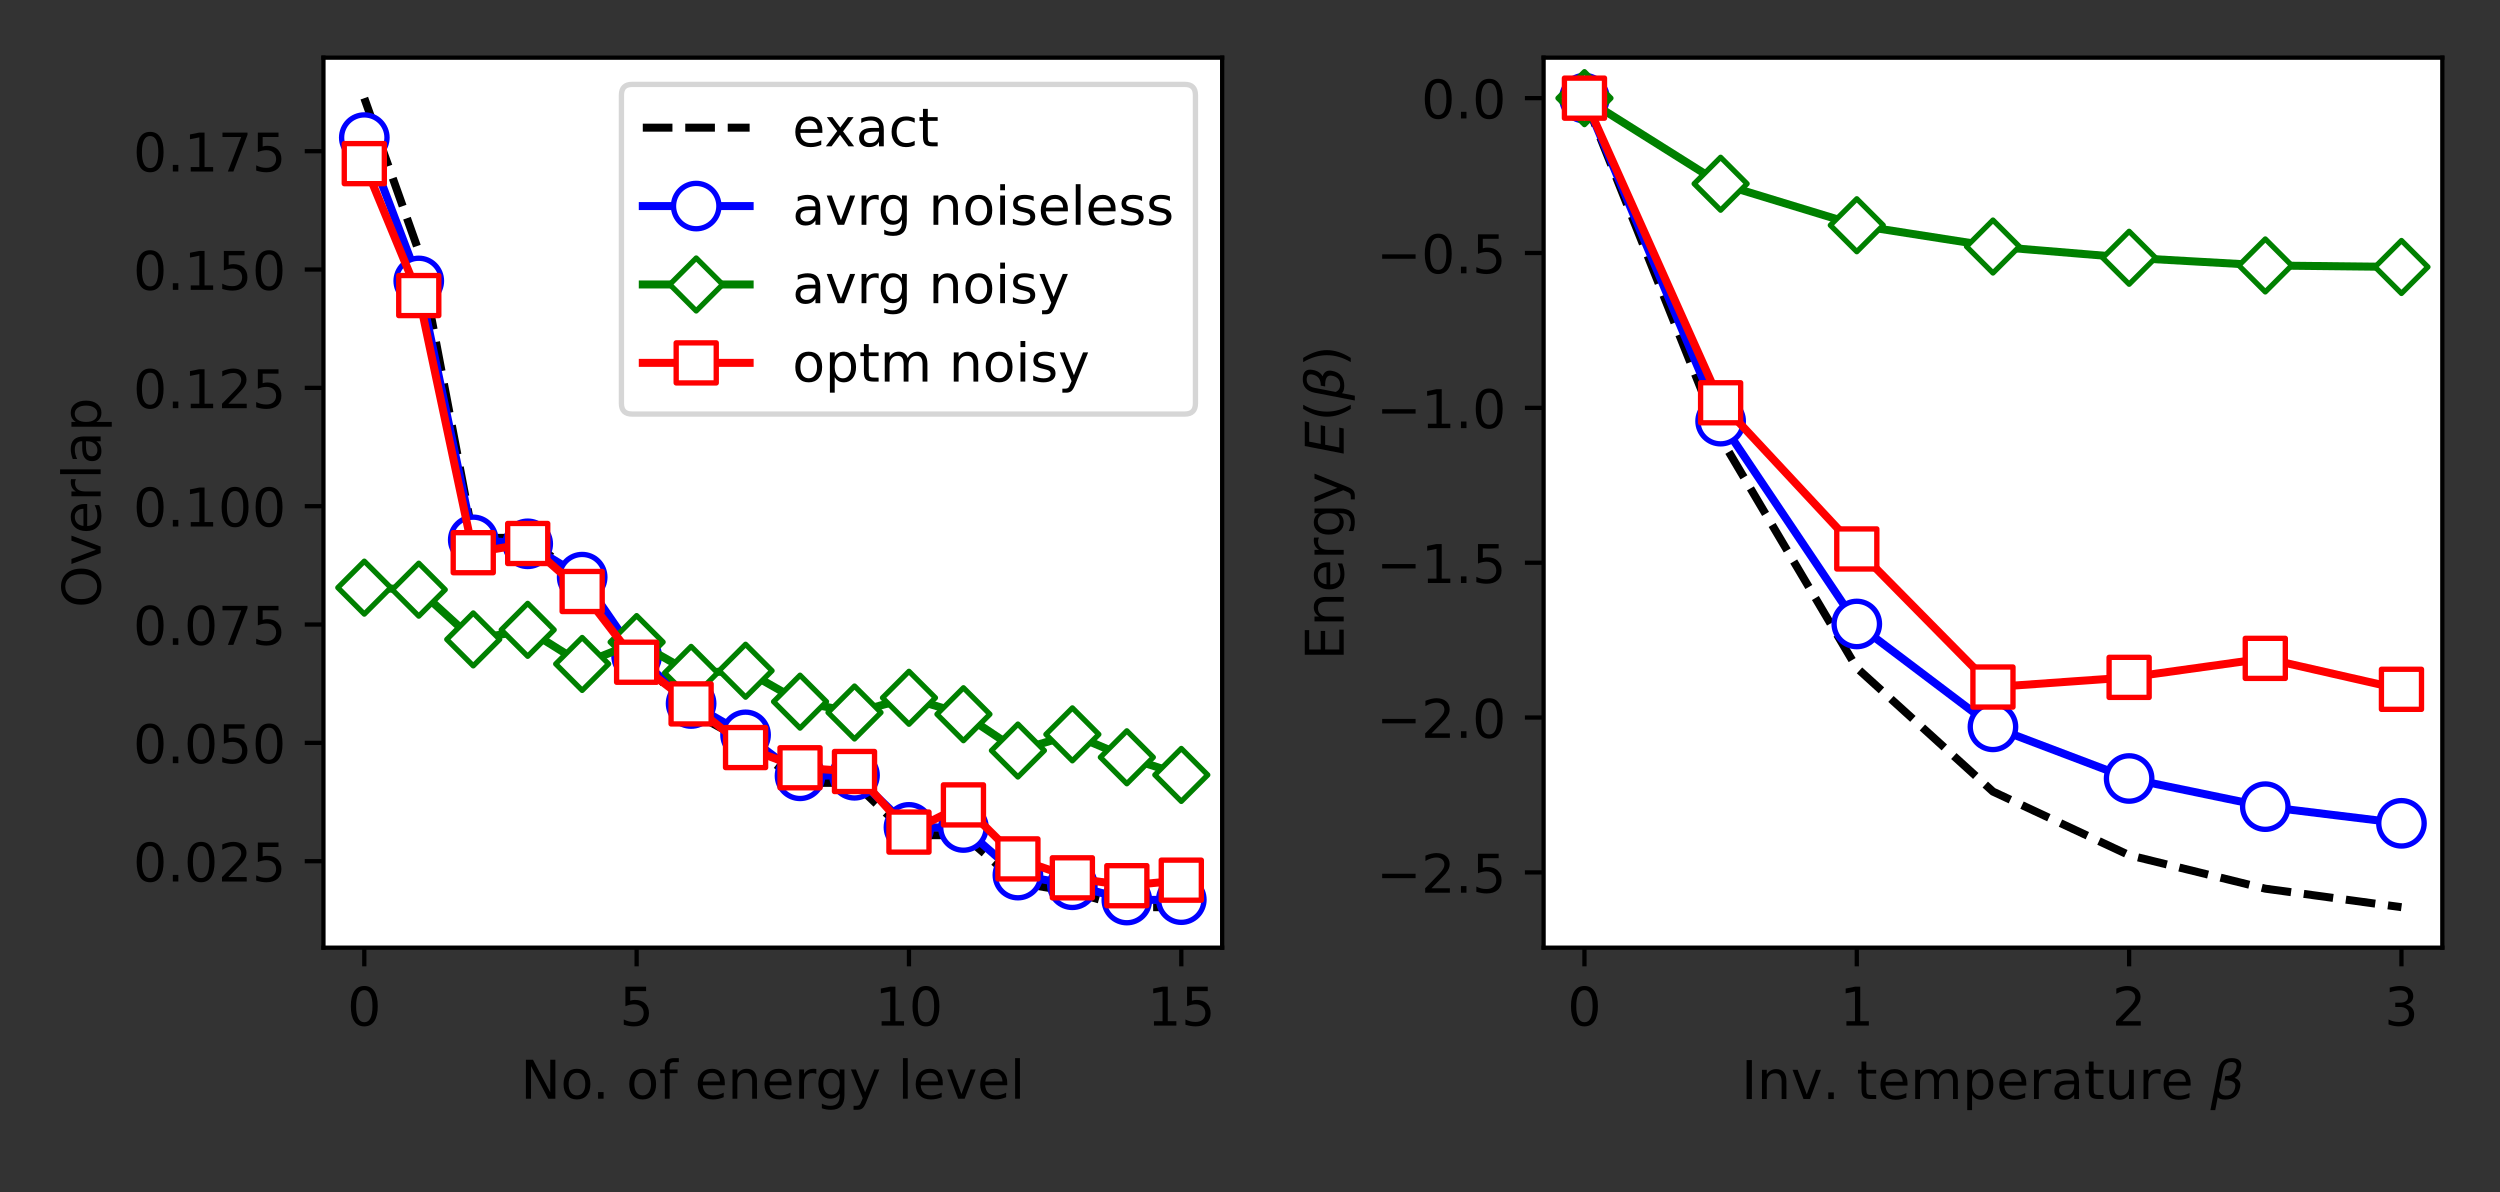 <?xml version="1.0" encoding="utf-8" standalone="no"?>
<!DOCTYPE svg PUBLIC "-//W3C//DTD SVG 1.1//EN"
  "http://www.w3.org/Graphics/SVG/1.1/DTD/svg11.dtd">
<!-- Created with matplotlib (https://matplotlib.org/) -->
<svg height="223.2pt" version="1.1" viewBox="0 0 468 223.2" width="468pt" xmlns="http://www.w3.org/2000/svg" xmlns:xlink="http://www.w3.org/1999/xlink">
 <rect x="0" y="0" width="468" height="223.2" fill="#333333" stroke="none"/>
 <defs>
  <style type="text/css">*{stroke-linecap:butt;stroke-linejoin:round;}</style>
 </defs>
 <g id="figure_1">
  <g id="patch_1">
   <path d="M 0 223.2 
L 468 223.2 
L 468 0 
L 0 0 
z
" style="fill:none;"/>
  </g>
  <g id="axes_1">
   <g id="patch_2">
    <path d="M 60.55 177.4 
L 228.787 177.4 
L 228.787 10.8 
L 60.55 10.8 
z
" style="fill:#ffffff;"/>
   </g>
   <g id="matplotlib.axis_1">
    <g id="xtick_1">
     <g id="line2d_1">
      <defs>
       <path d="M 0 0 
L 0 3.5 
" id="mbda80d698a" style="stroke:#000000;stroke-width:0.8;"/>
      </defs>
      <g>
       <use style="stroke:#000000;stroke-width:0.8;" x="68.197" xlink:href="#mbda80d698a" y="177.4"/>
      </g>
     </g>
     <g id="text_1">
      <!-- 0 -->
      <g transform="translate(65.016 191.998)scale(0.1 -0.1)">
       <defs>
        <path d="M 31.781 66.406 
Q 24.172 66.406 20.328 58.906 
Q 16.5 51.422 16.5 36.375 
Q 16.5 21.391 20.328 13.891 
Q 24.172 6.391 31.781 6.391 
Q 39.453 6.391 43.281 13.891 
Q 47.125 21.391 47.125 36.375 
Q 47.125 51.422 43.281 58.906 
Q 39.453 66.406 31.781 66.406 
z
M 31.781 74.219 
Q 44.047 74.219 50.516 64.516 
Q 56.984 54.828 56.984 36.375 
Q 56.984 17.969 50.516 8.266 
Q 44.047 -1.422 31.781 -1.422 
Q 19.531 -1.422 13.062 8.266 
Q 6.594 17.969 6.594 36.375 
Q 6.594 54.828 13.062 64.516 
Q 19.531 74.219 31.781 74.219 
z
" id="DejaVuSans-48"/>
       </defs>
       <use xlink:href="#DejaVuSans-48"/>
      </g>
     </g>
    </g>
    <g id="xtick_2">
     <g id="line2d_2">
      <g>
       <use style="stroke:#000000;stroke-width:0.8;" x="119.178" xlink:href="#mbda80d698a" y="177.4"/>
      </g>
     </g>
     <g id="text_2">
      <!-- 5 -->
      <g transform="translate(115.997 191.998)scale(0.1 -0.1)">
       <defs>
        <path d="M 10.797 72.906 
L 49.516 72.906 
L 49.516 64.594 
L 19.828 64.594 
L 19.828 46.734 
Q 21.969 47.469 24.109 47.828 
Q 26.266 48.188 28.422 48.188 
Q 40.625 48.188 47.75 41.5 
Q 54.891 34.812 54.891 23.391 
Q 54.891 11.625 47.562 5.094 
Q 40.234 -1.422 26.906 -1.422 
Q 22.312 -1.422 17.547 -0.641 
Q 12.797 0.141 7.719 1.703 
L 7.719 11.625 
Q 12.109 9.234 16.797 8.062 
Q 21.484 6.891 26.703 6.891 
Q 35.156 6.891 40.078 11.328 
Q 45.016 15.766 45.016 23.391 
Q 45.016 31 40.078 35.438 
Q 35.156 39.891 26.703 39.891 
Q 22.75 39.891 18.812 39.016 
Q 14.891 38.141 10.797 36.281 
z
" id="DejaVuSans-53"/>
       </defs>
       <use xlink:href="#DejaVuSans-53"/>
      </g>
     </g>
    </g>
    <g id="xtick_3">
     <g id="line2d_3">
      <g>
       <use style="stroke:#000000;stroke-width:0.8;" x="170.159" xlink:href="#mbda80d698a" y="177.4"/>
      </g>
     </g>
     <g id="text_3">
      <!-- 10 -->
      <g transform="translate(163.797 191.998)scale(0.1 -0.1)">
       <defs>
        <path d="M 12.406 8.297 
L 28.516 8.297 
L 28.516 63.922 
L 10.984 60.406 
L 10.984 69.391 
L 28.422 72.906 
L 38.281 72.906 
L 38.281 8.297 
L 54.391 8.297 
L 54.391 0 
L 12.406 0 
z
" id="DejaVuSans-49"/>
       </defs>
       <use xlink:href="#DejaVuSans-49"/>
       <use x="63.623" xlink:href="#DejaVuSans-48"/>
      </g>
     </g>
    </g>
    <g id="xtick_4">
     <g id="line2d_4">
      <g>
       <use style="stroke:#000000;stroke-width:0.8;" x="221.14" xlink:href="#mbda80d698a" y="177.4"/>
      </g>
     </g>
     <g id="text_4">
      <!-- 15 -->
      <g transform="translate(214.778 191.998)scale(0.1 -0.1)">
       <use xlink:href="#DejaVuSans-49"/>
       <use x="63.623" xlink:href="#DejaVuSans-53"/>
      </g>
     </g>
    </g>
    <g id="text_5">
     <!-- No. of energy level -->
     <g transform="translate(97.466 205.677)scale(0.1 -0.1)">
      <defs>
       <path d="M 9.812 72.906 
L 23.094 72.906 
L 55.422 11.922 
L 55.422 72.906 
L 64.984 72.906 
L 64.984 0 
L 51.703 0 
L 19.391 60.984 
L 19.391 0 
L 9.812 0 
z
" id="DejaVuSans-78"/>
       <path d="M 30.609 48.391 
Q 23.391 48.391 19.188 42.75 
Q 14.984 37.109 14.984 27.297 
Q 14.984 17.484 19.156 11.844 
Q 23.344 6.203 30.609 6.203 
Q 37.797 6.203 41.984 11.859 
Q 46.188 17.531 46.188 27.297 
Q 46.188 37.016 41.984 42.703 
Q 37.797 48.391 30.609 48.391 
z
M 30.609 56 
Q 42.328 56 49.016 48.375 
Q 55.719 40.766 55.719 27.297 
Q 55.719 13.875 49.016 6.219 
Q 42.328 -1.422 30.609 -1.422 
Q 18.844 -1.422 12.172 6.219 
Q 5.516 13.875 5.516 27.297 
Q 5.516 40.766 12.172 48.375 
Q 18.844 56 30.609 56 
z
" id="DejaVuSans-111"/>
       <path d="M 10.688 12.406 
L 21 12.406 
L 21 0 
L 10.688 0 
z
" id="DejaVuSans-46"/>
       <path id="DejaVuSans-32"/>
       <path d="M 37.109 75.984 
L 37.109 68.5 
L 28.516 68.5 
Q 23.688 68.5 21.797 66.547 
Q 19.922 64.594 19.922 59.516 
L 19.922 54.688 
L 34.719 54.688 
L 34.719 47.703 
L 19.922 47.703 
L 19.922 0 
L 10.891 0 
L 10.891 47.703 
L 2.297 47.703 
L 2.297 54.688 
L 10.891 54.688 
L 10.891 58.5 
Q 10.891 67.625 15.141 71.797 
Q 19.391 75.984 28.609 75.984 
z
" id="DejaVuSans-102"/>
       <path d="M 56.203 29.594 
L 56.203 25.203 
L 14.891 25.203 
Q 15.484 15.922 20.484 11.062 
Q 25.484 6.203 34.422 6.203 
Q 39.594 6.203 44.453 7.469 
Q 49.312 8.734 54.109 11.281 
L 54.109 2.781 
Q 49.266 0.734 44.188 -0.344 
Q 39.109 -1.422 33.891 -1.422 
Q 20.797 -1.422 13.156 6.188 
Q 5.516 13.812 5.516 26.812 
Q 5.516 40.234 12.766 48.109 
Q 20.016 56 32.328 56 
Q 43.359 56 49.781 48.891 
Q 56.203 41.797 56.203 29.594 
z
M 47.219 32.234 
Q 47.125 39.594 43.094 43.984 
Q 39.062 48.391 32.422 48.391 
Q 24.906 48.391 20.391 44.141 
Q 15.875 39.891 15.188 32.172 
z
" id="DejaVuSans-101"/>
       <path d="M 54.891 33.016 
L 54.891 0 
L 45.906 0 
L 45.906 32.719 
Q 45.906 40.484 42.875 44.328 
Q 39.844 48.188 33.797 48.188 
Q 26.516 48.188 22.312 43.547 
Q 18.109 38.922 18.109 30.906 
L 18.109 0 
L 9.078 0 
L 9.078 54.688 
L 18.109 54.688 
L 18.109 46.188 
Q 21.344 51.125 25.703 53.562 
Q 30.078 56 35.797 56 
Q 45.219 56 50.047 50.172 
Q 54.891 44.344 54.891 33.016 
z
" id="DejaVuSans-110"/>
       <path d="M 41.109 46.297 
Q 39.594 47.172 37.812 47.578 
Q 36.031 48 33.891 48 
Q 26.266 48 22.188 43.047 
Q 18.109 38.094 18.109 28.812 
L 18.109 0 
L 9.078 0 
L 9.078 54.688 
L 18.109 54.688 
L 18.109 46.188 
Q 20.953 51.172 25.484 53.578 
Q 30.031 56 36.531 56 
Q 37.453 56 38.578 55.875 
Q 39.703 55.766 41.062 55.516 
z
" id="DejaVuSans-114"/>
       <path d="M 45.406 27.984 
Q 45.406 37.75 41.375 43.109 
Q 37.359 48.484 30.078 48.484 
Q 22.859 48.484 18.828 43.109 
Q 14.797 37.75 14.797 27.984 
Q 14.797 18.266 18.828 12.891 
Q 22.859 7.516 30.078 7.516 
Q 37.359 7.516 41.375 12.891 
Q 45.406 18.266 45.406 27.984 
z
M 54.391 6.781 
Q 54.391 -7.172 48.188 -13.984 
Q 42 -20.797 29.203 -20.797 
Q 24.469 -20.797 20.266 -20.094 
Q 16.062 -19.391 12.109 -17.922 
L 12.109 -9.188 
Q 16.062 -11.328 19.922 -12.344 
Q 23.781 -13.375 27.781 -13.375 
Q 36.625 -13.375 41.016 -8.766 
Q 45.406 -4.156 45.406 5.172 
L 45.406 9.625 
Q 42.625 4.781 38.281 2.391 
Q 33.938 0 27.875 0 
Q 17.828 0 11.672 7.656 
Q 5.516 15.328 5.516 27.984 
Q 5.516 40.672 11.672 48.328 
Q 17.828 56 27.875 56 
Q 33.938 56 38.281 53.609 
Q 42.625 51.219 45.406 46.391 
L 45.406 54.688 
L 54.391 54.688 
z
" id="DejaVuSans-103"/>
       <path d="M 32.172 -5.078 
Q 28.375 -14.844 24.75 -17.812 
Q 21.141 -20.797 15.094 -20.797 
L 7.906 -20.797 
L 7.906 -13.281 
L 13.188 -13.281 
Q 16.891 -13.281 18.938 -11.516 
Q 21 -9.766 23.484 -3.219 
L 25.094 0.875 
L 2.984 54.688 
L 12.5 54.688 
L 29.594 11.922 
L 46.688 54.688 
L 56.203 54.688 
z
" id="DejaVuSans-121"/>
       <path d="M 9.422 75.984 
L 18.406 75.984 
L 18.406 0 
L 9.422 0 
z
" id="DejaVuSans-108"/>
       <path d="M 2.984 54.688 
L 12.5 54.688 
L 29.594 8.797 
L 46.688 54.688 
L 56.203 54.688 
L 35.688 0 
L 23.484 0 
z
" id="DejaVuSans-118"/>
      </defs>
      <use xlink:href="#DejaVuSans-78"/>
      <use x="74.805" xlink:href="#DejaVuSans-111"/>
      <use x="134.236" xlink:href="#DejaVuSans-46"/>
      <use x="166.023" xlink:href="#DejaVuSans-32"/>
      <use x="197.811" xlink:href="#DejaVuSans-111"/>
      <use x="258.992" xlink:href="#DejaVuSans-102"/>
      <use x="294.197" xlink:href="#DejaVuSans-32"/>
      <use x="325.984" xlink:href="#DejaVuSans-101"/>
      <use x="387.508" xlink:href="#DejaVuSans-110"/>
      <use x="450.887" xlink:href="#DejaVuSans-101"/>
      <use x="512.41" xlink:href="#DejaVuSans-114"/>
      <use x="551.773" xlink:href="#DejaVuSans-103"/>
      <use x="615.25" xlink:href="#DejaVuSans-121"/>
      <use x="674.43" xlink:href="#DejaVuSans-32"/>
      <use x="706.217" xlink:href="#DejaVuSans-108"/>
      <use x="734" xlink:href="#DejaVuSans-101"/>
      <use x="795.523" xlink:href="#DejaVuSans-118"/>
      <use x="854.703" xlink:href="#DejaVuSans-101"/>
      <use x="916.227" xlink:href="#DejaVuSans-108"/>
     </g>
    </g>
   </g>
   <g id="matplotlib.axis_2">
    <g id="ytick_1">
     <g id="line2d_5">
      <defs>
       <path d="M 0 0 
L -3.5 0 
" id="me12cdd4128" style="stroke:#000000;stroke-width:0.8;"/>
      </defs>
      <g>
       <use style="stroke:#000000;stroke-width:0.8;" x="60.55" xlink:href="#me12cdd4128" y="161.219"/>
      </g>
     </g>
     <g id="text_6">
      <!-- 0.025 -->
      <g transform="translate(24.922 165.019)scale(0.1 -0.1)">
       <defs>
        <path d="M 19.188 8.297 
L 53.609 8.297 
L 53.609 0 
L 7.328 0 
L 7.328 8.297 
Q 12.938 14.109 22.625 23.891 
Q 32.328 33.688 34.812 36.531 
Q 39.547 41.844 41.422 45.531 
Q 43.312 49.219 43.312 52.781 
Q 43.312 58.594 39.234 62.25 
Q 35.156 65.922 28.609 65.922 
Q 23.969 65.922 18.812 64.312 
Q 13.672 62.703 7.812 59.422 
L 7.812 69.391 
Q 13.766 71.781 18.938 73 
Q 24.125 74.219 28.422 74.219 
Q 39.75 74.219 46.484 68.547 
Q 53.219 62.891 53.219 53.422 
Q 53.219 48.922 51.531 44.891 
Q 49.859 40.875 45.406 35.406 
Q 44.188 33.984 37.641 27.219 
Q 31.109 20.453 19.188 8.297 
z
" id="DejaVuSans-50"/>
       </defs>
       <use xlink:href="#DejaVuSans-48"/>
       <use x="63.623" xlink:href="#DejaVuSans-46"/>
       <use x="95.41" xlink:href="#DejaVuSans-48"/>
       <use x="159.033" xlink:href="#DejaVuSans-50"/>
       <use x="222.656" xlink:href="#DejaVuSans-53"/>
      </g>
     </g>
    </g>
    <g id="ytick_2">
     <g id="line2d_6">
      <g>
       <use style="stroke:#000000;stroke-width:0.8;" x="60.55" xlink:href="#me12cdd4128" y="139.068"/>
      </g>
     </g>
     <g id="text_7">
      <!-- 0.050 -->
      <g transform="translate(24.922 142.867)scale(0.1 -0.1)">
       <use xlink:href="#DejaVuSans-48"/>
       <use x="63.623" xlink:href="#DejaVuSans-46"/>
       <use x="95.41" xlink:href="#DejaVuSans-48"/>
       <use x="159.033" xlink:href="#DejaVuSans-53"/>
       <use x="222.656" xlink:href="#DejaVuSans-48"/>
      </g>
     </g>
    </g>
    <g id="ytick_3">
     <g id="line2d_7">
      <g>
       <use style="stroke:#000000;stroke-width:0.8;" x="60.55" xlink:href="#me12cdd4128" y="116.916"/>
      </g>
     </g>
     <g id="text_8">
      <!-- 0.075 -->
      <g transform="translate(24.922 120.715)scale(0.1 -0.1)">
       <defs>
        <path d="M 8.203 72.906 
L 55.078 72.906 
L 55.078 68.703 
L 28.609 0 
L 18.312 0 
L 43.219 64.594 
L 8.203 64.594 
z
" id="DejaVuSans-55"/>
       </defs>
       <use xlink:href="#DejaVuSans-48"/>
       <use x="63.623" xlink:href="#DejaVuSans-46"/>
       <use x="95.41" xlink:href="#DejaVuSans-48"/>
       <use x="159.033" xlink:href="#DejaVuSans-55"/>
       <use x="222.656" xlink:href="#DejaVuSans-53"/>
      </g>
     </g>
    </g>
    <g id="ytick_4">
     <g id="line2d_8">
      <g>
       <use style="stroke:#000000;stroke-width:0.8;" x="60.55" xlink:href="#me12cdd4128" y="94.764"/>
      </g>
     </g>
     <g id="text_9">
      <!-- 0.100 -->
      <g transform="translate(24.922 98.563)scale(0.1 -0.1)">
       <use xlink:href="#DejaVuSans-48"/>
       <use x="63.623" xlink:href="#DejaVuSans-46"/>
       <use x="95.41" xlink:href="#DejaVuSans-49"/>
       <use x="159.033" xlink:href="#DejaVuSans-48"/>
       <use x="222.656" xlink:href="#DejaVuSans-48"/>
      </g>
     </g>
    </g>
    <g id="ytick_5">
     <g id="line2d_9">
      <g>
       <use style="stroke:#000000;stroke-width:0.8;" x="60.55" xlink:href="#me12cdd4128" y="72.612"/>
      </g>
     </g>
     <g id="text_10">
      <!-- 0.125 -->
      <g transform="translate(24.922 76.412)scale(0.1 -0.1)">
       <use xlink:href="#DejaVuSans-48"/>
       <use x="63.623" xlink:href="#DejaVuSans-46"/>
       <use x="95.41" xlink:href="#DejaVuSans-49"/>
       <use x="159.033" xlink:href="#DejaVuSans-50"/>
       <use x="222.656" xlink:href="#DejaVuSans-53"/>
      </g>
     </g>
    </g>
    <g id="ytick_6">
     <g id="line2d_10">
      <g>
       <use style="stroke:#000000;stroke-width:0.8;" x="60.55" xlink:href="#me12cdd4128" y="50.461"/>
      </g>
     </g>
     <g id="text_11">
      <!-- 0.150 -->
      <g transform="translate(24.922 54.26)scale(0.1 -0.1)">
       <use xlink:href="#DejaVuSans-48"/>
       <use x="63.623" xlink:href="#DejaVuSans-46"/>
       <use x="95.41" xlink:href="#DejaVuSans-49"/>
       <use x="159.033" xlink:href="#DejaVuSans-53"/>
       <use x="222.656" xlink:href="#DejaVuSans-48"/>
      </g>
     </g>
    </g>
    <g id="ytick_7">
     <g id="line2d_11">
      <g>
       <use style="stroke:#000000;stroke-width:0.8;" x="60.55" xlink:href="#me12cdd4128" y="28.309"/>
      </g>
     </g>
     <g id="text_12">
      <!-- 0.175 -->
      <g transform="translate(24.922 32.108)scale(0.1 -0.1)">
       <use xlink:href="#DejaVuSans-48"/>
       <use x="63.623" xlink:href="#DejaVuSans-46"/>
       <use x="95.41" xlink:href="#DejaVuSans-49"/>
       <use x="159.033" xlink:href="#DejaVuSans-55"/>
       <use x="222.656" xlink:href="#DejaVuSans-53"/>
      </g>
     </g>
    </g>
    <g id="text_13">
     <!-- Overlap -->
     <g transform="translate(18.842 113.755)rotate(-90)scale(0.1 -0.1)">
      <defs>
       <path d="M 39.406 66.219 
Q 28.656 66.219 22.328 58.203 
Q 16.016 50.203 16.016 36.375 
Q 16.016 22.609 22.328 14.594 
Q 28.656 6.594 39.406 6.594 
Q 50.141 6.594 56.422 14.594 
Q 62.703 22.609 62.703 36.375 
Q 62.703 50.203 56.422 58.203 
Q 50.141 66.219 39.406 66.219 
z
M 39.406 74.219 
Q 54.734 74.219 63.906 63.938 
Q 73.094 53.656 73.094 36.375 
Q 73.094 19.141 63.906 8.859 
Q 54.734 -1.422 39.406 -1.422 
Q 24.031 -1.422 14.812 8.828 
Q 5.609 19.094 5.609 36.375 
Q 5.609 53.656 14.812 63.938 
Q 24.031 74.219 39.406 74.219 
z
" id="DejaVuSans-79"/>
       <path d="M 34.281 27.484 
Q 23.391 27.484 19.188 25 
Q 14.984 22.516 14.984 16.5 
Q 14.984 11.719 18.141 8.906 
Q 21.297 6.109 26.703 6.109 
Q 34.188 6.109 38.703 11.406 
Q 43.219 16.703 43.219 25.484 
L 43.219 27.484 
z
M 52.203 31.203 
L 52.203 0 
L 43.219 0 
L 43.219 8.297 
Q 40.141 3.328 35.547 0.953 
Q 30.953 -1.422 24.312 -1.422 
Q 15.922 -1.422 10.953 3.297 
Q 6 8.016 6 15.922 
Q 6 25.141 12.172 29.828 
Q 18.359 34.516 30.609 34.516 
L 43.219 34.516 
L 43.219 35.406 
Q 43.219 41.609 39.141 45 
Q 35.062 48.391 27.688 48.391 
Q 23 48.391 18.547 47.266 
Q 14.109 46.141 10.016 43.891 
L 10.016 52.203 
Q 14.938 54.109 19.578 55.047 
Q 24.219 56 28.609 56 
Q 40.484 56 46.344 49.844 
Q 52.203 43.703 52.203 31.203 
z
" id="DejaVuSans-97"/>
       <path d="M 18.109 8.203 
L 18.109 -20.797 
L 9.078 -20.797 
L 9.078 54.688 
L 18.109 54.688 
L 18.109 46.391 
Q 20.953 51.266 25.266 53.625 
Q 29.594 56 35.594 56 
Q 45.562 56 51.781 48.094 
Q 58.016 40.188 58.016 27.297 
Q 58.016 14.406 51.781 6.484 
Q 45.562 -1.422 35.594 -1.422 
Q 29.594 -1.422 25.266 0.953 
Q 20.953 3.328 18.109 8.203 
z
M 48.688 27.297 
Q 48.688 37.203 44.609 42.844 
Q 40.531 48.484 33.406 48.484 
Q 26.266 48.484 22.188 42.844 
Q 18.109 37.203 18.109 27.297 
Q 18.109 17.391 22.188 11.75 
Q 26.266 6.109 33.406 6.109 
Q 40.531 6.109 44.609 11.75 
Q 48.688 17.391 48.688 27.297 
z
" id="DejaVuSans-112"/>
      </defs>
      <use xlink:href="#DejaVuSans-79"/>
      <use x="78.711" xlink:href="#DejaVuSans-118"/>
      <use x="137.891" xlink:href="#DejaVuSans-101"/>
      <use x="199.414" xlink:href="#DejaVuSans-114"/>
      <use x="240.527" xlink:href="#DejaVuSans-108"/>
      <use x="268.311" xlink:href="#DejaVuSans-97"/>
      <use x="329.59" xlink:href="#DejaVuSans-112"/>
     </g>
    </g>
   </g>
   <g id="line2d_12">
    <path clip-path="url(#pa159f4f589)" d="M 68.197 18.373 
L 78.393 47.058 
L 88.59 100.693 
L 98.786 100.693 
L 108.982 108.704 
L 119.178 122.672 
L 129.374 133.224 
L 139.571 138.807 
L 149.767 146.555 
L 159.963 146.555 
L 170.159 156.342 
L 180.355 156.342 
L 190.552 165.218 
L 200.748 166.977 
L 210.944 169.827 
L 221.14 169.827 
" style="fill:none;stroke:#000000;stroke-dasharray:5.55,2.4;stroke-dashoffset:0;stroke-width:1.5;"/>
   </g>
   <g id="line2d_13">
    <path clip-path="url(#pa159f4f589)" d="M 68.197 25.757 
L 78.393 52.591 
L 88.59 101.059 
L 98.786 101.803 
L 108.982 108.041 
L 119.178 122.831 
L 129.374 131.699 
L 139.571 137.563 
L 149.767 145.234 
L 159.963 145.133 
L 170.159 154.879 
L 180.355 154.914 
L 190.552 163.821 
L 200.748 165.63 
L 210.944 168.493 
L 221.14 168.418 
" style="fill:none;stroke:#0000ff;stroke-linecap:square;stroke-width:1.5;"/>
    <defs>
     <path d="M 0 4.25 
C 1.127 4.25 2.208 3.802 3.005 3.005 
C 3.802 2.208 4.25 1.127 4.25 0 
C 4.25 -1.127 3.802 -2.208 3.005 -3.005 
C 2.208 -3.802 1.127 -4.25 0 -4.25 
C -1.127 -4.25 -2.208 -3.802 -3.005 -3.005 
C -3.802 -2.208 -4.25 -1.127 -4.25 0 
C -4.25 1.127 -3.802 2.208 -3.005 3.005 
C -2.208 3.802 -1.127 4.25 0 4.25 
z
" id="m67f2d8349f" style="stroke:#0000ff;"/>
    </defs>
    <g clip-path="url(#pa159f4f589)">
     <use style="fill:#ffffff;stroke:#0000ff;" x="68.197" xlink:href="#m67f2d8349f" y="25.757"/>
     <use style="fill:#ffffff;stroke:#0000ff;" x="78.393" xlink:href="#m67f2d8349f" y="52.591"/>
     <use style="fill:#ffffff;stroke:#0000ff;" x="88.59" xlink:href="#m67f2d8349f" y="101.059"/>
     <use style="fill:#ffffff;stroke:#0000ff;" x="98.786" xlink:href="#m67f2d8349f" y="101.803"/>
     <use style="fill:#ffffff;stroke:#0000ff;" x="108.982" xlink:href="#m67f2d8349f" y="108.041"/>
     <use style="fill:#ffffff;stroke:#0000ff;" x="119.178" xlink:href="#m67f2d8349f" y="122.831"/>
     <use style="fill:#ffffff;stroke:#0000ff;" x="129.374" xlink:href="#m67f2d8349f" y="131.699"/>
     <use style="fill:#ffffff;stroke:#0000ff;" x="139.571" xlink:href="#m67f2d8349f" y="137.563"/>
     <use style="fill:#ffffff;stroke:#0000ff;" x="149.767" xlink:href="#m67f2d8349f" y="145.234"/>
     <use style="fill:#ffffff;stroke:#0000ff;" x="159.963" xlink:href="#m67f2d8349f" y="145.133"/>
     <use style="fill:#ffffff;stroke:#0000ff;" x="170.159" xlink:href="#m67f2d8349f" y="154.879"/>
     <use style="fill:#ffffff;stroke:#0000ff;" x="180.355" xlink:href="#m67f2d8349f" y="154.914"/>
     <use style="fill:#ffffff;stroke:#0000ff;" x="190.552" xlink:href="#m67f2d8349f" y="163.821"/>
     <use style="fill:#ffffff;stroke:#0000ff;" x="200.748" xlink:href="#m67f2d8349f" y="165.63"/>
     <use style="fill:#ffffff;stroke:#0000ff;" x="210.944" xlink:href="#m67f2d8349f" y="168.493"/>
     <use style="fill:#ffffff;stroke:#0000ff;" x="221.14" xlink:href="#m67f2d8349f" y="168.418"/>
    </g>
   </g>
   <g id="line2d_14">
    <path clip-path="url(#pa159f4f589)" d="M 68.197 110.007 
L 78.393 110.387 
L 88.59 119.696 
L 98.786 117.904 
L 108.982 124.29 
L 119.178 120.198 
L 129.374 125.962 
L 139.571 125.561 
L 149.767 131.351 
L 159.963 133.382 
L 170.159 130.626 
L 180.355 133.703 
L 190.552 140.501 
L 200.748 137.471 
L 210.944 141.764 
L 221.14 145.066 
" style="fill:none;stroke:#008000;stroke-linecap:square;stroke-width:1.5;"/>
    <defs>
     <path d="M -0 4.95 
L 4.95 0 
L 0 -4.95 
L -4.95 -0 
z
" id="m78534d92b9" style="stroke:#008000;stroke-linejoin:miter;"/>
    </defs>
    <g clip-path="url(#pa159f4f589)">
     <use style="fill:#ffffff;stroke:#008000;stroke-linejoin:miter;" x="68.197" xlink:href="#m78534d92b9" y="110.007"/>
     <use style="fill:#ffffff;stroke:#008000;stroke-linejoin:miter;" x="78.393" xlink:href="#m78534d92b9" y="110.387"/>
     <use style="fill:#ffffff;stroke:#008000;stroke-linejoin:miter;" x="88.59" xlink:href="#m78534d92b9" y="119.696"/>
     <use style="fill:#ffffff;stroke:#008000;stroke-linejoin:miter;" x="98.786" xlink:href="#m78534d92b9" y="117.904"/>
     <use style="fill:#ffffff;stroke:#008000;stroke-linejoin:miter;" x="108.982" xlink:href="#m78534d92b9" y="124.29"/>
     <use style="fill:#ffffff;stroke:#008000;stroke-linejoin:miter;" x="119.178" xlink:href="#m78534d92b9" y="120.198"/>
     <use style="fill:#ffffff;stroke:#008000;stroke-linejoin:miter;" x="129.374" xlink:href="#m78534d92b9" y="125.962"/>
     <use style="fill:#ffffff;stroke:#008000;stroke-linejoin:miter;" x="139.571" xlink:href="#m78534d92b9" y="125.561"/>
     <use style="fill:#ffffff;stroke:#008000;stroke-linejoin:miter;" x="149.767" xlink:href="#m78534d92b9" y="131.351"/>
     <use style="fill:#ffffff;stroke:#008000;stroke-linejoin:miter;" x="159.963" xlink:href="#m78534d92b9" y="133.382"/>
     <use style="fill:#ffffff;stroke:#008000;stroke-linejoin:miter;" x="170.159" xlink:href="#m78534d92b9" y="130.626"/>
     <use style="fill:#ffffff;stroke:#008000;stroke-linejoin:miter;" x="180.355" xlink:href="#m78534d92b9" y="133.703"/>
     <use style="fill:#ffffff;stroke:#008000;stroke-linejoin:miter;" x="190.552" xlink:href="#m78534d92b9" y="140.501"/>
     <use style="fill:#ffffff;stroke:#008000;stroke-linejoin:miter;" x="200.748" xlink:href="#m78534d92b9" y="137.471"/>
     <use style="fill:#ffffff;stroke:#008000;stroke-linejoin:miter;" x="210.944" xlink:href="#m78534d92b9" y="141.764"/>
     <use style="fill:#ffffff;stroke:#008000;stroke-linejoin:miter;" x="221.14" xlink:href="#m78534d92b9" y="145.066"/>
    </g>
   </g>
   <g id="line2d_15">
    <path clip-path="url(#pa159f4f589)" d="M 68.197 30.634 
L 78.393 55.329 
L 88.59 103.461 
L 98.786 101.744 
L 108.982 110.73 
L 119.178 123.968 
L 129.374 131.772 
L 139.571 139.942 
L 149.767 143.731 
L 159.963 144.429 
L 170.159 155.768 
L 180.355 150.675 
L 190.552 160.791 
L 200.748 164.326 
L 210.944 165.798 
L 221.14 164.772 
" style="fill:none;stroke:#ff0000;stroke-linecap:square;stroke-width:1.5;"/>
    <defs>
     <path d="M -3.75 3.75 
L 3.75 3.75 
L 3.75 -3.75 
L -3.75 -3.75 
z
" id="m9dabc3a35f" style="stroke:#ff0000;stroke-linejoin:miter;"/>
    </defs>
    <g clip-path="url(#pa159f4f589)">
     <use style="fill:#ffffff;stroke:#ff0000;stroke-linejoin:miter;" x="68.197" xlink:href="#m9dabc3a35f" y="30.634"/>
     <use style="fill:#ffffff;stroke:#ff0000;stroke-linejoin:miter;" x="78.393" xlink:href="#m9dabc3a35f" y="55.329"/>
     <use style="fill:#ffffff;stroke:#ff0000;stroke-linejoin:miter;" x="88.59" xlink:href="#m9dabc3a35f" y="103.461"/>
     <use style="fill:#ffffff;stroke:#ff0000;stroke-linejoin:miter;" x="98.786" xlink:href="#m9dabc3a35f" y="101.744"/>
     <use style="fill:#ffffff;stroke:#ff0000;stroke-linejoin:miter;" x="108.982" xlink:href="#m9dabc3a35f" y="110.73"/>
     <use style="fill:#ffffff;stroke:#ff0000;stroke-linejoin:miter;" x="119.178" xlink:href="#m9dabc3a35f" y="123.968"/>
     <use style="fill:#ffffff;stroke:#ff0000;stroke-linejoin:miter;" x="129.374" xlink:href="#m9dabc3a35f" y="131.772"/>
     <use style="fill:#ffffff;stroke:#ff0000;stroke-linejoin:miter;" x="139.571" xlink:href="#m9dabc3a35f" y="139.942"/>
     <use style="fill:#ffffff;stroke:#ff0000;stroke-linejoin:miter;" x="149.767" xlink:href="#m9dabc3a35f" y="143.731"/>
     <use style="fill:#ffffff;stroke:#ff0000;stroke-linejoin:miter;" x="159.963" xlink:href="#m9dabc3a35f" y="144.429"/>
     <use style="fill:#ffffff;stroke:#ff0000;stroke-linejoin:miter;" x="170.159" xlink:href="#m9dabc3a35f" y="155.768"/>
     <use style="fill:#ffffff;stroke:#ff0000;stroke-linejoin:miter;" x="180.355" xlink:href="#m9dabc3a35f" y="150.675"/>
     <use style="fill:#ffffff;stroke:#ff0000;stroke-linejoin:miter;" x="190.552" xlink:href="#m9dabc3a35f" y="160.791"/>
     <use style="fill:#ffffff;stroke:#ff0000;stroke-linejoin:miter;" x="200.748" xlink:href="#m9dabc3a35f" y="164.326"/>
     <use style="fill:#ffffff;stroke:#ff0000;stroke-linejoin:miter;" x="210.944" xlink:href="#m9dabc3a35f" y="165.798"/>
     <use style="fill:#ffffff;stroke:#ff0000;stroke-linejoin:miter;" x="221.14" xlink:href="#m9dabc3a35f" y="164.772"/>
    </g>
   </g>
   <g id="patch_3">
    <path d="M 60.55 177.4 
L 60.55 10.8 
" style="fill:none;stroke:#000000;stroke-linecap:square;stroke-linejoin:miter;stroke-width:0.8;"/>
   </g>
   <g id="patch_4">
    <path d="M 228.787 177.4 
L 228.787 10.8 
" style="fill:none;stroke:#000000;stroke-linecap:square;stroke-linejoin:miter;stroke-width:0.8;"/>
   </g>
   <g id="patch_5">
    <path d="M 60.55 177.4 
L 228.787 177.4 
" style="fill:none;stroke:#000000;stroke-linecap:square;stroke-linejoin:miter;stroke-width:0.8;"/>
   </g>
   <g id="patch_6">
    <path d="M 60.55 10.8 
L 228.787 10.8 
" style="fill:none;stroke:#000000;stroke-linecap:square;stroke-linejoin:miter;stroke-width:0.8;"/>
   </g>
   <g id="legend_1">
    <g id="patch_7">
     <path d="M 118.331 77.513 
L 221.787 77.513 
Q 223.787 77.513 223.787 75.513 
L 223.787 17.8 
Q 223.787 15.8 221.787 15.8 
L 118.331 15.8 
Q 116.331 15.8 116.331 17.8 
L 116.331 75.513 
Q 116.331 77.513 118.331 77.513 
z
" style="fill:#ffffff;opacity:0.8;stroke:#cccccc;stroke-linejoin:miter;"/>
    </g>
    <g id="line2d_16">
     <path d="M 120.331 23.898 
L 140.331 23.898 
" style="fill:none;stroke:#000000;stroke-dasharray:5.55,2.4;stroke-dashoffset:0;stroke-width:1.5;"/>
    </g>
    <g id="line2d_17"/>
    <g id="text_14">
     <!-- exact -->
     <g transform="translate(148.331 27.398)scale(0.1 -0.1)">
      <defs>
       <path d="M 54.891 54.688 
L 35.109 28.078 
L 55.906 0 
L 45.312 0 
L 29.391 21.484 
L 13.484 0 
L 2.875 0 
L 24.125 28.609 
L 4.688 54.688 
L 15.281 54.688 
L 29.781 35.203 
L 44.281 54.688 
z
" id="DejaVuSans-120"/>
       <path d="M 48.781 52.594 
L 48.781 44.188 
Q 44.969 46.297 41.141 47.344 
Q 37.312 48.391 33.406 48.391 
Q 24.656 48.391 19.812 42.844 
Q 14.984 37.312 14.984 27.297 
Q 14.984 17.281 19.812 11.734 
Q 24.656 6.203 33.406 6.203 
Q 37.312 6.203 41.141 7.25 
Q 44.969 8.297 48.781 10.406 
L 48.781 2.094 
Q 45.016 0.344 40.984 -0.531 
Q 36.969 -1.422 32.422 -1.422 
Q 20.062 -1.422 12.781 6.344 
Q 5.516 14.109 5.516 27.297 
Q 5.516 40.672 12.859 48.328 
Q 20.219 56 33.016 56 
Q 37.156 56 41.109 55.141 
Q 45.062 54.297 48.781 52.594 
z
" id="DejaVuSans-99"/>
       <path d="M 18.312 70.219 
L 18.312 54.688 
L 36.812 54.688 
L 36.812 47.703 
L 18.312 47.703 
L 18.312 18.016 
Q 18.312 11.328 20.141 9.422 
Q 21.969 7.516 27.594 7.516 
L 36.812 7.516 
L 36.812 0 
L 27.594 0 
Q 17.188 0 13.234 3.875 
Q 9.281 7.766 9.281 18.016 
L 9.281 47.703 
L 2.688 47.703 
L 2.688 54.688 
L 9.281 54.688 
L 9.281 70.219 
z
" id="DejaVuSans-116"/>
      </defs>
      <use xlink:href="#DejaVuSans-101"/>
      <use x="59.773" xlink:href="#DejaVuSans-120"/>
      <use x="118.953" xlink:href="#DejaVuSans-97"/>
      <use x="180.232" xlink:href="#DejaVuSans-99"/>
      <use x="235.213" xlink:href="#DejaVuSans-116"/>
     </g>
    </g>
    <g id="line2d_18">
     <path d="M 120.331 38.577 
L 140.331 38.577 
" style="fill:none;stroke:#0000ff;stroke-linecap:square;stroke-width:1.5;"/>
    </g>
    <g id="line2d_19">
     <g>
      <use style="fill:#ffffff;stroke:#0000ff;" x="130.331" xlink:href="#m67f2d8349f" y="38.577"/>
     </g>
    </g>
    <g id="text_15">
     <!-- avrg noiseless -->
     <g transform="translate(148.331 42.077)scale(0.1 -0.1)">
      <defs>
       <path d="M 9.422 54.688 
L 18.406 54.688 
L 18.406 0 
L 9.422 0 
z
M 9.422 75.984 
L 18.406 75.984 
L 18.406 64.594 
L 9.422 64.594 
z
" id="DejaVuSans-105"/>
       <path d="M 44.281 53.078 
L 44.281 44.578 
Q 40.484 46.531 36.375 47.5 
Q 32.281 48.484 27.875 48.484 
Q 21.188 48.484 17.844 46.438 
Q 14.5 44.391 14.5 40.281 
Q 14.5 37.156 16.891 35.375 
Q 19.281 33.594 26.516 31.984 
L 29.594 31.297 
Q 39.156 29.25 43.188 25.516 
Q 47.219 21.781 47.219 15.094 
Q 47.219 7.469 41.188 3.016 
Q 35.156 -1.422 24.609 -1.422 
Q 20.219 -1.422 15.453 -0.562 
Q 10.688 0.297 5.422 2 
L 5.422 11.281 
Q 10.406 8.688 15.234 7.391 
Q 20.062 6.109 24.812 6.109 
Q 31.156 6.109 34.562 8.281 
Q 37.984 10.453 37.984 14.406 
Q 37.984 18.062 35.516 20.016 
Q 33.062 21.969 24.703 23.781 
L 21.578 24.516 
Q 13.234 26.266 9.516 29.906 
Q 5.812 33.547 5.812 39.891 
Q 5.812 47.609 11.281 51.797 
Q 16.75 56 26.812 56 
Q 31.781 56 36.172 55.266 
Q 40.578 54.547 44.281 53.078 
z
" id="DejaVuSans-115"/>
      </defs>
      <use xlink:href="#DejaVuSans-97"/>
      <use x="61.279" xlink:href="#DejaVuSans-118"/>
      <use x="120.459" xlink:href="#DejaVuSans-114"/>
      <use x="159.822" xlink:href="#DejaVuSans-103"/>
      <use x="223.299" xlink:href="#DejaVuSans-32"/>
      <use x="255.086" xlink:href="#DejaVuSans-110"/>
      <use x="318.465" xlink:href="#DejaVuSans-111"/>
      <use x="379.646" xlink:href="#DejaVuSans-105"/>
      <use x="407.43" xlink:href="#DejaVuSans-115"/>
      <use x="459.529" xlink:href="#DejaVuSans-101"/>
      <use x="521.053" xlink:href="#DejaVuSans-108"/>
      <use x="548.836" xlink:href="#DejaVuSans-101"/>
      <use x="610.359" xlink:href="#DejaVuSans-115"/>
      <use x="662.459" xlink:href="#DejaVuSans-115"/>
     </g>
    </g>
    <g id="line2d_20">
     <path d="M 120.331 53.255 
L 140.331 53.255 
" style="fill:none;stroke:#008000;stroke-linecap:square;stroke-width:1.5;"/>
    </g>
    <g id="line2d_21">
     <g>
      <use style="fill:#ffffff;stroke:#008000;stroke-linejoin:miter;" x="130.331" xlink:href="#m78534d92b9" y="53.255"/>
     </g>
    </g>
    <g id="text_16">
     <!-- avrg noisy -->
     <g transform="translate(148.331 56.755)scale(0.1 -0.1)">
      <use xlink:href="#DejaVuSans-97"/>
      <use x="61.279" xlink:href="#DejaVuSans-118"/>
      <use x="120.459" xlink:href="#DejaVuSans-114"/>
      <use x="159.822" xlink:href="#DejaVuSans-103"/>
      <use x="223.299" xlink:href="#DejaVuSans-32"/>
      <use x="255.086" xlink:href="#DejaVuSans-110"/>
      <use x="318.465" xlink:href="#DejaVuSans-111"/>
      <use x="379.646" xlink:href="#DejaVuSans-105"/>
      <use x="407.43" xlink:href="#DejaVuSans-115"/>
      <use x="459.529" xlink:href="#DejaVuSans-121"/>
     </g>
    </g>
    <g id="line2d_22">
     <path d="M 120.331 67.933 
L 140.331 67.933 
" style="fill:none;stroke:#ff0000;stroke-linecap:square;stroke-width:1.5;"/>
    </g>
    <g id="line2d_23">
     <g>
      <use style="fill:#ffffff;stroke:#ff0000;stroke-linejoin:miter;" x="130.331" xlink:href="#m9dabc3a35f" y="67.933"/>
     </g>
    </g>
    <g id="text_17">
     <!-- optm noisy -->
     <g transform="translate(148.331 71.433)scale(0.1 -0.1)">
      <defs>
       <path d="M 52 44.188 
Q 55.375 50.25 60.062 53.125 
Q 64.75 56 71.094 56 
Q 79.641 56 84.281 50.016 
Q 88.922 44.047 88.922 33.016 
L 88.922 0 
L 79.891 0 
L 79.891 32.719 
Q 79.891 40.578 77.094 44.375 
Q 74.312 48.188 68.609 48.188 
Q 61.625 48.188 57.562 43.547 
Q 53.516 38.922 53.516 30.906 
L 53.516 0 
L 44.484 0 
L 44.484 32.719 
Q 44.484 40.625 41.703 44.406 
Q 38.922 48.188 33.109 48.188 
Q 26.219 48.188 22.156 43.531 
Q 18.109 38.875 18.109 30.906 
L 18.109 0 
L 9.078 0 
L 9.078 54.688 
L 18.109 54.688 
L 18.109 46.188 
Q 21.188 51.219 25.484 53.609 
Q 29.781 56 35.688 56 
Q 41.656 56 45.828 52.969 
Q 50 49.953 52 44.188 
z
" id="DejaVuSans-109"/>
      </defs>
      <use xlink:href="#DejaVuSans-111"/>
      <use x="61.182" xlink:href="#DejaVuSans-112"/>
      <use x="124.658" xlink:href="#DejaVuSans-116"/>
      <use x="163.867" xlink:href="#DejaVuSans-109"/>
      <use x="261.279" xlink:href="#DejaVuSans-32"/>
      <use x="293.066" xlink:href="#DejaVuSans-110"/>
      <use x="356.445" xlink:href="#DejaVuSans-111"/>
      <use x="417.627" xlink:href="#DejaVuSans-105"/>
      <use x="445.41" xlink:href="#DejaVuSans-115"/>
      <use x="497.51" xlink:href="#DejaVuSans-121"/>
     </g>
    </g>
   </g>
  </g>
  <g id="axes_2">
   <g id="patch_8">
    <path d="M 288.962 177.4 
L 457.2 177.4 
L 457.2 10.8 
L 288.962 10.8 
z
" style="fill:#ffffff;"/>
   </g>
   <g id="matplotlib.axis_3">
    <g id="xtick_5">
     <g id="line2d_24">
      <g>
       <use style="stroke:#000000;stroke-width:0.8;" x="296.61" xlink:href="#mbda80d698a" y="177.4"/>
      </g>
     </g>
     <g id="text_18">
      <!-- 0 -->
      <g transform="translate(293.428 191.998)scale(0.1 -0.1)">
       <use xlink:href="#DejaVuSans-48"/>
      </g>
     </g>
    </g>
    <g id="xtick_6">
     <g id="line2d_25">
      <g>
       <use style="stroke:#000000;stroke-width:0.8;" x="347.591" xlink:href="#mbda80d698a" y="177.4"/>
      </g>
     </g>
     <g id="text_19">
      <!-- 1 -->
      <g transform="translate(344.409 191.998)scale(0.1 -0.1)">
       <use xlink:href="#DejaVuSans-49"/>
      </g>
     </g>
    </g>
    <g id="xtick_7">
     <g id="line2d_26">
      <g>
       <use style="stroke:#000000;stroke-width:0.8;" x="398.572" xlink:href="#mbda80d698a" y="177.4"/>
      </g>
     </g>
     <g id="text_20">
      <!-- 2 -->
      <g transform="translate(395.391 191.998)scale(0.1 -0.1)">
       <use xlink:href="#DejaVuSans-50"/>
      </g>
     </g>
    </g>
    <g id="xtick_8">
     <g id="line2d_27">
      <g>
       <use style="stroke:#000000;stroke-width:0.8;" x="449.553" xlink:href="#mbda80d698a" y="177.4"/>
      </g>
     </g>
     <g id="text_21">
      <!-- 3 -->
      <g transform="translate(446.372 191.998)scale(0.1 -0.1)">
       <defs>
        <path d="M 40.578 39.312 
Q 47.656 37.797 51.625 33 
Q 55.609 28.219 55.609 21.188 
Q 55.609 10.406 48.188 4.484 
Q 40.766 -1.422 27.094 -1.422 
Q 22.516 -1.422 17.656 -0.516 
Q 12.797 0.391 7.625 2.203 
L 7.625 11.719 
Q 11.719 9.328 16.594 8.109 
Q 21.484 6.891 26.812 6.891 
Q 36.078 6.891 40.938 10.547 
Q 45.797 14.203 45.797 21.188 
Q 45.797 27.641 41.281 31.266 
Q 36.766 34.906 28.719 34.906 
L 20.219 34.906 
L 20.219 43.016 
L 29.109 43.016 
Q 36.375 43.016 40.234 45.922 
Q 44.094 48.828 44.094 54.297 
Q 44.094 59.906 40.109 62.906 
Q 36.141 65.922 28.719 65.922 
Q 24.656 65.922 20.016 65.031 
Q 15.375 64.156 9.812 62.312 
L 9.812 71.094 
Q 15.438 72.656 20.344 73.438 
Q 25.25 74.219 29.594 74.219 
Q 40.828 74.219 47.359 69.109 
Q 53.906 64.016 53.906 55.328 
Q 53.906 49.266 50.438 45.094 
Q 46.969 40.922 40.578 39.312 
z
" id="DejaVuSans-51"/>
       </defs>
       <use xlink:href="#DejaVuSans-51"/>
      </g>
     </g>
    </g>
    <g id="text_22">
     <!-- Inv. temperature $\beta$ -->
     <g transform="translate(325.981 205.778)scale(0.1 -0.1)">
      <defs>
       <path d="M 9.812 72.906 
L 19.672 72.906 
L 19.672 0 
L 9.812 0 
z
" id="DejaVuSans-73"/>
       <path d="M 8.5 21.578 
L 8.5 54.688 
L 17.484 54.688 
L 17.484 21.922 
Q 17.484 14.156 20.5 10.266 
Q 23.531 6.391 29.594 6.391 
Q 36.859 6.391 41.078 11.031 
Q 45.312 15.672 45.312 23.688 
L 45.312 54.688 
L 54.297 54.688 
L 54.297 0 
L 45.312 0 
L 45.312 8.406 
Q 42.047 3.422 37.719 1 
Q 33.406 -1.422 27.688 -1.422 
Q 18.266 -1.422 13.375 4.438 
Q 8.5 10.297 8.5 21.578 
z
M 31.109 56 
z
" id="DejaVuSans-117"/>
       <path d="M 13.625 3.375 
L 8.938 -20.797 
L -0.094 -20.797 
L 14.5 54.344 
Q 18.844 76.609 39.656 76.609 
Q 60.75 76.609 57.172 57.812 
Q 54.734 44.438 45.219 39.547 
Q 58.016 35.156 55.516 22.125 
Q 51.125 -1.078 27.484 -1.031 
Q 17.141 -0.984 13.625 3.375 
z
M 15.922 15.094 
Q 19.672 6.594 29.297 6.641 
Q 43.359 6.641 46.344 21.969 
Q 49.031 35.75 26.172 34.672 
L 27.781 42.969 
Q 45.453 42.672 48.531 58.594 
Q 50.641 69.344 39.203 69.281 
Q 26.422 69.281 23.484 54.047 
z
" id="DejaVuSans-Oblique-946"/>
      </defs>
      <use transform="translate(0 0.391)" xlink:href="#DejaVuSans-73"/>
      <use transform="translate(29.492 0.391)" xlink:href="#DejaVuSans-110"/>
      <use transform="translate(92.871 0.391)" xlink:href="#DejaVuSans-118"/>
      <use transform="translate(152.051 0.391)" xlink:href="#DejaVuSans-46"/>
      <use transform="translate(183.838 0.391)" xlink:href="#DejaVuSans-32"/>
      <use transform="translate(215.625 0.391)" xlink:href="#DejaVuSans-116"/>
      <use transform="translate(254.834 0.391)" xlink:href="#DejaVuSans-101"/>
      <use transform="translate(316.357 0.391)" xlink:href="#DejaVuSans-109"/>
      <use transform="translate(413.77 0.391)" xlink:href="#DejaVuSans-112"/>
      <use transform="translate(477.246 0.391)" xlink:href="#DejaVuSans-101"/>
      <use transform="translate(538.77 0.391)" xlink:href="#DejaVuSans-114"/>
      <use transform="translate(579.883 0.391)" xlink:href="#DejaVuSans-97"/>
      <use transform="translate(641.162 0.391)" xlink:href="#DejaVuSans-116"/>
      <use transform="translate(680.371 0.391)" xlink:href="#DejaVuSans-117"/>
      <use transform="translate(743.75 0.391)" xlink:href="#DejaVuSans-114"/>
      <use transform="translate(784.863 0.391)" xlink:href="#DejaVuSans-101"/>
      <use transform="translate(846.387 0.391)" xlink:href="#DejaVuSans-32"/>
      <use transform="translate(878.174 0.391)" xlink:href="#DejaVuSans-Oblique-946"/>
     </g>
    </g>
   </g>
   <g id="matplotlib.axis_4">
    <g id="ytick_8">
     <g id="line2d_28">
      <g>
       <use style="stroke:#000000;stroke-width:0.8;" x="288.962" xlink:href="#me12cdd4128" y="163.316"/>
      </g>
     </g>
     <g id="text_23">
      <!-- −2.5 -->
      <g transform="translate(257.68 167.115)scale(0.1 -0.1)">
       <defs>
        <path d="M 10.594 35.5 
L 73.188 35.5 
L 73.188 27.203 
L 10.594 27.203 
z
" id="DejaVuSans-8722"/>
       </defs>
       <use xlink:href="#DejaVuSans-8722"/>
       <use x="83.789" xlink:href="#DejaVuSans-50"/>
       <use x="147.412" xlink:href="#DejaVuSans-46"/>
       <use x="179.199" xlink:href="#DejaVuSans-53"/>
      </g>
     </g>
    </g>
    <g id="ytick_9">
     <g id="line2d_29">
      <g>
       <use style="stroke:#000000;stroke-width:0.8;" x="288.962" xlink:href="#me12cdd4128" y="134.327"/>
      </g>
     </g>
     <g id="text_24">
      <!-- −2.0 -->
      <g transform="translate(257.68 138.127)scale(0.1 -0.1)">
       <use xlink:href="#DejaVuSans-8722"/>
       <use x="83.789" xlink:href="#DejaVuSans-50"/>
       <use x="147.412" xlink:href="#DejaVuSans-46"/>
       <use x="179.199" xlink:href="#DejaVuSans-48"/>
      </g>
     </g>
    </g>
    <g id="ytick_10">
     <g id="line2d_30">
      <g>
       <use style="stroke:#000000;stroke-width:0.8;" x="288.962" xlink:href="#me12cdd4128" y="105.339"/>
      </g>
     </g>
     <g id="text_25">
      <!-- −1.5 -->
      <g transform="translate(257.68 109.138)scale(0.1 -0.1)">
       <use xlink:href="#DejaVuSans-8722"/>
       <use x="83.789" xlink:href="#DejaVuSans-49"/>
       <use x="147.412" xlink:href="#DejaVuSans-46"/>
       <use x="179.199" xlink:href="#DejaVuSans-53"/>
      </g>
     </g>
    </g>
    <g id="ytick_11">
     <g id="line2d_31">
      <g>
       <use style="stroke:#000000;stroke-width:0.8;" x="288.962" xlink:href="#me12cdd4128" y="76.35"/>
      </g>
     </g>
     <g id="text_26">
      <!-- −1.0 -->
      <g transform="translate(257.68 80.149)scale(0.1 -0.1)">
       <use xlink:href="#DejaVuSans-8722"/>
       <use x="83.789" xlink:href="#DejaVuSans-49"/>
       <use x="147.412" xlink:href="#DejaVuSans-46"/>
       <use x="179.199" xlink:href="#DejaVuSans-48"/>
      </g>
     </g>
    </g>
    <g id="ytick_12">
     <g id="line2d_32">
      <g>
       <use style="stroke:#000000;stroke-width:0.8;" x="288.962" xlink:href="#me12cdd4128" y="47.361"/>
      </g>
     </g>
     <g id="text_27">
      <!-- −0.5 -->
      <g transform="translate(257.68 51.161)scale(0.1 -0.1)">
       <use xlink:href="#DejaVuSans-8722"/>
       <use x="83.789" xlink:href="#DejaVuSans-48"/>
       <use x="147.412" xlink:href="#DejaVuSans-46"/>
       <use x="179.199" xlink:href="#DejaVuSans-53"/>
      </g>
     </g>
    </g>
    <g id="ytick_13">
     <g id="line2d_33">
      <g>
       <use style="stroke:#000000;stroke-width:0.8;" x="288.962" xlink:href="#me12cdd4128" y="18.373"/>
      </g>
     </g>
     <g id="text_28">
      <!-- 0.0 -->
      <g transform="translate(266.059 22.172)scale(0.1 -0.1)">
       <use xlink:href="#DejaVuSans-48"/>
       <use x="63.623" xlink:href="#DejaVuSans-46"/>
       <use x="95.41" xlink:href="#DejaVuSans-48"/>
      </g>
     </g>
    </g>
    <g id="text_29">
     <!-- Energy $E(\beta)$ -->
     <g transform="translate(251.58 123.55)rotate(-90)scale(0.1 -0.1)">
      <defs>
       <path d="M 9.812 72.906 
L 55.906 72.906 
L 55.906 64.594 
L 19.672 64.594 
L 19.672 43.016 
L 54.391 43.016 
L 54.391 34.719 
L 19.672 34.719 
L 19.672 8.297 
L 56.781 8.297 
L 56.781 0 
L 9.812 0 
z
" id="DejaVuSans-69"/>
       <path d="M 16.891 72.906 
L 62.984 72.906 
L 61.375 64.594 
L 25.094 64.594 
L 20.906 43.016 
L 55.719 43.016 
L 54.109 34.719 
L 19.281 34.719 
L 14.203 8.297 
L 51.312 8.297 
L 49.703 0 
L 2.688 0 
z
" id="DejaVuSans-Oblique-69"/>
       <path d="M 31 75.875 
Q 24.469 64.656 21.281 53.656 
Q 18.109 42.672 18.109 31.391 
Q 18.109 20.125 21.312 9.062 
Q 24.516 -2 31 -13.188 
L 23.188 -13.188 
Q 15.875 -1.703 12.234 9.375 
Q 8.594 20.453 8.594 31.391 
Q 8.594 42.281 12.203 53.312 
Q 15.828 64.359 23.188 75.875 
z
" id="DejaVuSans-40"/>
       <path d="M 8.016 75.875 
L 15.828 75.875 
Q 23.141 64.359 26.781 53.312 
Q 30.422 42.281 30.422 31.391 
Q 30.422 20.453 26.781 9.375 
Q 23.141 -1.703 15.828 -13.188 
L 8.016 -13.188 
Q 14.5 -2 17.703 9.062 
Q 20.906 20.125 20.906 31.391 
Q 20.906 42.672 17.703 53.656 
Q 14.5 64.656 8.016 75.875 
z
" id="DejaVuSans-41"/>
      </defs>
      <use transform="translate(0 0.391)" xlink:href="#DejaVuSans-69"/>
      <use transform="translate(63.184 0.391)" xlink:href="#DejaVuSans-110"/>
      <use transform="translate(126.562 0.391)" xlink:href="#DejaVuSans-101"/>
      <use transform="translate(188.086 0.391)" xlink:href="#DejaVuSans-114"/>
      <use transform="translate(229.199 0.391)" xlink:href="#DejaVuSans-103"/>
      <use transform="translate(292.676 0.391)" xlink:href="#DejaVuSans-121"/>
      <use transform="translate(351.855 0.391)" xlink:href="#DejaVuSans-32"/>
      <use transform="translate(383.643 0.391)" xlink:href="#DejaVuSans-Oblique-69"/>
      <use transform="translate(446.826 0.391)" xlink:href="#DejaVuSans-40"/>
      <use transform="translate(485.84 0.391)" xlink:href="#DejaVuSans-Oblique-946"/>
      <use transform="translate(549.658 0.391)" xlink:href="#DejaVuSans-41"/>
     </g>
    </g>
   </g>
   <g id="line2d_34">
    <path clip-path="url(#p4e3915fc3d)" d="M 296.61 18.373 
L 322.1 82.001 
L 347.591 125.038 
L 373.081 148.184 
L 398.572 160.092 
L 424.062 166.359 
L 449.553 169.827 
" style="fill:none;stroke:#000000;stroke-dasharray:5.55,2.4;stroke-dashoffset:0;stroke-width:1.5;"/>
   </g>
   <g id="line2d_35">
    <path clip-path="url(#p4e3915fc3d)" d="M 296.61 18.373 
L 322.1 78.843 
L 347.591 116.807 
L 373.081 136.073 
L 398.572 145.734 
L 424.062 151.007 
L 449.553 154.125 
" style="fill:none;stroke:#0000ff;stroke-linecap:square;stroke-width:1.5;"/>
    <g clip-path="url(#p4e3915fc3d)">
     <use style="fill:#ffffff;stroke:#0000ff;" x="296.61" xlink:href="#m67f2d8349f" y="18.373"/>
     <use style="fill:#ffffff;stroke:#0000ff;" x="322.1" xlink:href="#m67f2d8349f" y="78.843"/>
     <use style="fill:#ffffff;stroke:#0000ff;" x="347.591" xlink:href="#m67f2d8349f" y="116.807"/>
     <use style="fill:#ffffff;stroke:#0000ff;" x="373.081" xlink:href="#m67f2d8349f" y="136.073"/>
     <use style="fill:#ffffff;stroke:#0000ff;" x="398.572" xlink:href="#m67f2d8349f" y="145.734"/>
     <use style="fill:#ffffff;stroke:#0000ff;" x="424.062" xlink:href="#m67f2d8349f" y="151.007"/>
     <use style="fill:#ffffff;stroke:#0000ff;" x="449.553" xlink:href="#m67f2d8349f" y="154.125"/>
    </g>
   </g>
   <g id="line2d_36">
    <path clip-path="url(#p4e3915fc3d)" d="M 296.61 18.373 
L 322.1 34.396 
L 347.591 42.166 
L 373.081 46.151 
L 398.572 48.255 
L 424.062 49.692 
L 449.553 49.978 
" style="fill:none;stroke:#008000;stroke-linecap:square;stroke-width:1.5;"/>
    <g clip-path="url(#p4e3915fc3d)">
     <use style="fill:#ffffff;stroke:#008000;stroke-linejoin:miter;" x="296.61" xlink:href="#m78534d92b9" y="18.373"/>
     <use style="fill:#ffffff;stroke:#008000;stroke-linejoin:miter;" x="322.1" xlink:href="#m78534d92b9" y="34.396"/>
     <use style="fill:#ffffff;stroke:#008000;stroke-linejoin:miter;" x="347.591" xlink:href="#m78534d92b9" y="42.166"/>
     <use style="fill:#ffffff;stroke:#008000;stroke-linejoin:miter;" x="373.081" xlink:href="#m78534d92b9" y="46.151"/>
     <use style="fill:#ffffff;stroke:#008000;stroke-linejoin:miter;" x="398.572" xlink:href="#m78534d92b9" y="48.255"/>
     <use style="fill:#ffffff;stroke:#008000;stroke-linejoin:miter;" x="424.062" xlink:href="#m78534d92b9" y="49.692"/>
     <use style="fill:#ffffff;stroke:#008000;stroke-linejoin:miter;" x="449.553" xlink:href="#m78534d92b9" y="49.978"/>
    </g>
   </g>
   <g id="line2d_37">
    <path clip-path="url(#p4e3915fc3d)" d="M 296.61 18.373 
L 322.1 75.399 
L 347.591 102.762 
L 373.081 128.615 
L 398.572 126.807 
L 424.062 123.25 
L 449.553 129.042 
" style="fill:none;stroke:#ff0000;stroke-linecap:square;stroke-width:1.5;"/>
    <g clip-path="url(#p4e3915fc3d)">
     <use style="fill:#ffffff;stroke:#ff0000;stroke-linejoin:miter;" x="296.61" xlink:href="#m9dabc3a35f" y="18.373"/>
     <use style="fill:#ffffff;stroke:#ff0000;stroke-linejoin:miter;" x="322.1" xlink:href="#m9dabc3a35f" y="75.399"/>
     <use style="fill:#ffffff;stroke:#ff0000;stroke-linejoin:miter;" x="347.591" xlink:href="#m9dabc3a35f" y="102.762"/>
     <use style="fill:#ffffff;stroke:#ff0000;stroke-linejoin:miter;" x="373.081" xlink:href="#m9dabc3a35f" y="128.615"/>
     <use style="fill:#ffffff;stroke:#ff0000;stroke-linejoin:miter;" x="398.572" xlink:href="#m9dabc3a35f" y="126.807"/>
     <use style="fill:#ffffff;stroke:#ff0000;stroke-linejoin:miter;" x="424.062" xlink:href="#m9dabc3a35f" y="123.25"/>
     <use style="fill:#ffffff;stroke:#ff0000;stroke-linejoin:miter;" x="449.553" xlink:href="#m9dabc3a35f" y="129.042"/>
    </g>
   </g>
   <g id="patch_9">
    <path d="M 288.962 177.4 
L 288.962 10.8 
" style="fill:none;stroke:#000000;stroke-linecap:square;stroke-linejoin:miter;stroke-width:0.8;"/>
   </g>
   <g id="patch_10">
    <path d="M 457.2 177.4 
L 457.2 10.8 
" style="fill:none;stroke:#000000;stroke-linecap:square;stroke-linejoin:miter;stroke-width:0.8;"/>
   </g>
   <g id="patch_11">
    <path d="M 288.962 177.4 
L 457.2 177.4 
" style="fill:none;stroke:#000000;stroke-linecap:square;stroke-linejoin:miter;stroke-width:0.8;"/>
   </g>
   <g id="patch_12">
    <path d="M 288.962 10.8 
L 457.2 10.8 
" style="fill:none;stroke:#000000;stroke-linecap:square;stroke-linejoin:miter;stroke-width:0.8;"/>
   </g>
  </g>
 </g>
 <defs>
  <clipPath id="pa159f4f589">
   <rect height="166.6" width="168.238" x="60.55" y="10.8"/>
  </clipPath>
  <clipPath id="p4e3915fc3d">
   <rect height="166.6" width="168.238" x="288.962" y="10.8"/>
  </clipPath>
 </defs>
</svg>
